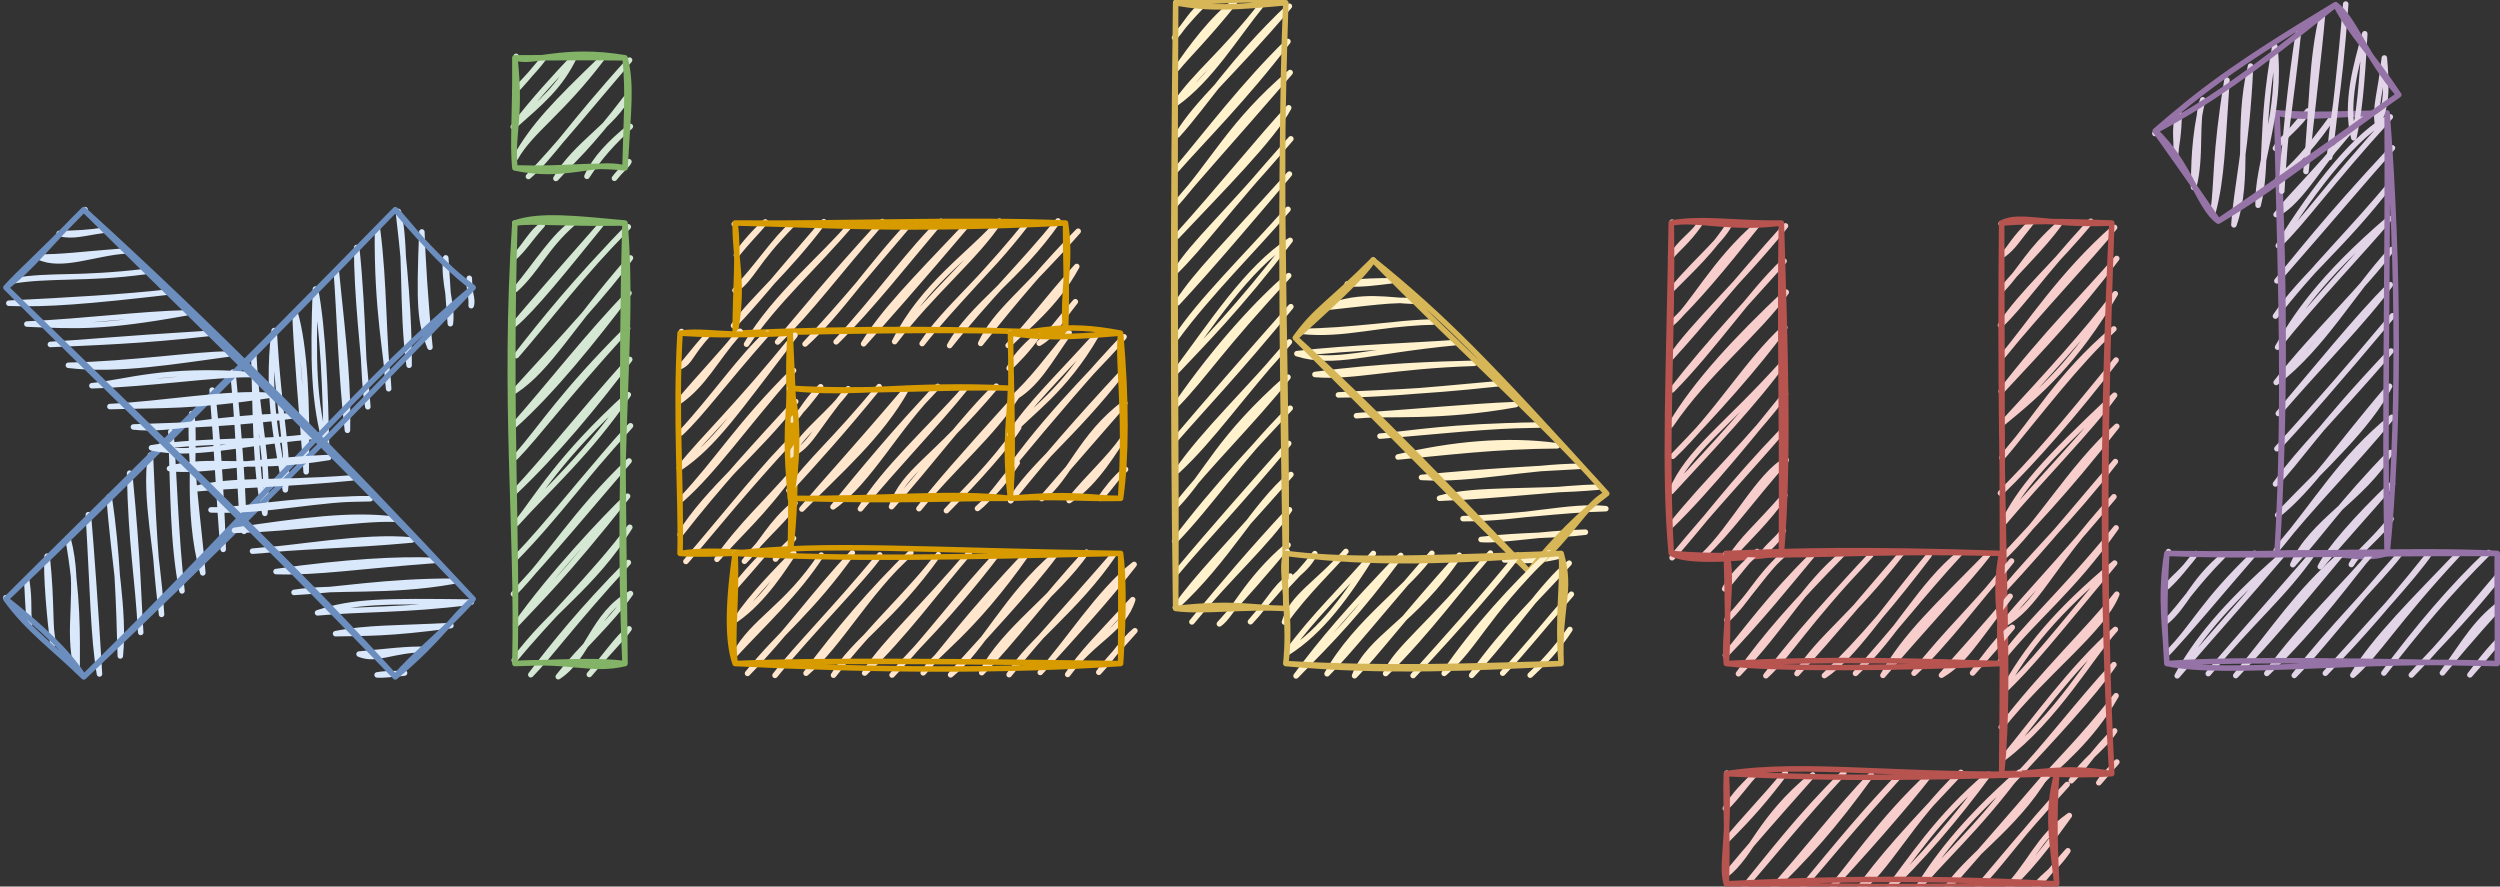 <?xml version="1.0" encoding="UTF-8"?>
<!DOCTYPE svg PUBLIC "-//W3C//DTD SVG 1.1//EN" "http://www.w3.org/Graphics/SVG/1.1/DTD/svg11.dtd">
<svg xmlns="http://www.w3.org/2000/svg" xmlns:xlink="http://www.w3.org/1999/xlink" version="1.1" width="454px" height="161px" viewBox="-0.5 -0.5 454 161">
  <rect x="-0.5" y="-0.5" width="454" height="161" fill="#333333" stroke="none"/>
  <defs/>
  <g>
    <rect x="-7" y="70" width="100" height="20" fill="none" stroke="none" transform="rotate(-45,43,80)" pointer-events="all"/>
    <path d="M -6.84 69.82 C -6.84 69.82 -6.84 69.82 -6.84 69.82 M -6.84 69.82 C -6.84 69.82 -6.84 69.82 -6.84 69.82 M -7.11 76.22 C -5.93 74.45 -4.35 73.57 -1.86 70.18 M -7.11 76.22 C -5.32 73.91 -2.99 71.55 -1.86 70.18 M -6.71 81.86 C -4.13 78.36 1.46 71.78 3.79 69.79 M -6.71 81.86 C -5.11 79.27 -1.73 76.61 3.79 69.79 M -6.97 88.26 C -3.07 81.42 3.89 78.55 8.77 70.15 M -6.97 88.26 C -2.51 83.83 2.87 78.68 8.77 70.15 M -4.61 91.64 C 3.81 82.16 10.44 74.47 14.42 69.75 M -4.61 91.64 C -0.49 85.89 4.95 80.43 14.42 69.75 M 0.38 92 C 6.9 86.58 11.64 79.06 19.4 70.11 M 0.38 92 C 7.05 84.95 13.21 78.46 19.4 70.11 M 6.02 91.6 C 12.66 84.22 16.02 79.1 25.05 69.72 M 6.02 91.6 C 9.53 87.52 14.22 82.87 25.05 69.72 M 11.01 91.96 C 19.28 82.5 23.37 75.26 30.03 70.08 M 11.01 91.96 C 14.97 87 17.82 83.33 30.03 70.08 M 16.65 91.57 C 22.48 84.13 32.06 73.99 35.68 69.68 M 16.65 91.57 C 21.81 83.93 28.12 77.91 35.68 69.68 M 21.64 91.93 C 27.42 81.67 37.04 74.87 40.66 70.04 M 21.64 91.93 C 27.59 84.9 33.71 76.43 40.66 70.04 M 27.28 91.53 C 36.47 81.67 42.27 74.83 46.31 69.65 M 27.28 91.53 C 32.62 85.11 38.56 78.8 46.31 69.65 M 32.27 91.89 C 39.4 84.33 45.27 77.35 51.29 70.01 M 32.27 91.89 C 36.24 86.53 41.82 81.58 51.29 70.01 M 37.25 92.25 C 44.47 86.35 48.67 78.61 56.28 70.37 M 37.25 92.25 C 40.78 86.59 45.62 81.59 56.28 70.37 M 42.9 91.86 C 47.64 85.36 51.92 77.85 61.92 69.97 M 42.9 91.86 C 48.05 87.84 51.09 82.04 61.92 69.97 M 47.89 92.22 C 56.99 83.49 63.86 75.88 66.91 70.33 M 47.89 92.22 C 55.5 83.53 61.75 75.82 66.91 70.33 M 53.53 91.83 C 57.9 84.04 63.09 78.76 72.55 69.94 M 53.53 91.83 C 60.64 84.39 68.27 76.24 72.55 69.94 M 58.52 92.19 C 64.74 84.33 72.86 75.79 77.54 70.3 M 58.52 92.19 C 64.13 86.81 68.18 81.86 77.54 70.3 M 64.16 91.79 C 67.12 87.45 75.23 79.7 83.18 69.9 M 64.16 91.79 C 71.03 83.75 76.9 76.2 83.18 69.9 M 69.15 92.15 C 73.35 87.52 77.52 80.67 88.17 70.26 M 69.15 92.15 C 74.8 85.07 82.1 78.14 88.17 70.26 M 74.79 91.76 C 81.17 83.38 90.15 75.73 93.16 70.62 M 74.79 91.76 C 78.44 88.07 83.3 83.11 93.16 70.62 M 79.78 92.12 C 81.84 87.48 83.63 85.47 93.55 76.27 M 79.78 92.12 C 84.94 85.75 90.67 79.35 93.55 76.27 M 85.42 91.72 C 88.16 89.65 89.66 85.65 93.29 82.67 M 85.42 91.72 C 88.09 88.57 90.97 85.28 93.29 82.67 M 90.41 92.08 C 91.68 91.4 91.92 89.79 93.69 88.31 M 90.41 92.08 C 91.52 91.1 92.26 89.8 93.69 88.31" fill="none" stroke="#dae8fc" stroke-linejoin="round" stroke-linecap="round" stroke-miterlimit="10" transform="rotate(-45,43,80)" pointer-events="all"/>
    <path d="M -7 70 C 22.49 70.71 53.71 70.71 93 70 M -7 70 C 23.39 70.04 51.12 70.52 93 70 M 93 70 C 93.17 72.55 91.6 80.73 93 90 M 93 70 C 92.22 78.86 92.29 86.75 93 90 M 93 90 C 67.07 87.64 42.02 90.37 -7 90 M 93 90 C 58.22 90.75 25.08 90.9 -7 90 M -7 90 C -5.85 85 -6.03 78.28 -7 70 M -7 90 C -7.06 82.81 -8.11 76.67 -7 70" fill="none" stroke="#6c8ebf" stroke-linejoin="round" stroke-linecap="round" stroke-miterlimit="10" transform="rotate(-45,43,80)" pointer-events="all"/>
    <rect x="-7" y="70" width="100" height="20" fill="none" stroke="none" transform="rotate(45,43,80)" pointer-events="all"/>
    <path d="M -6.84 69.82 C -6.84 69.82 -6.84 69.82 -6.84 69.82 M -6.84 69.82 C -6.84 69.82 -6.84 69.82 -6.84 69.82 M -7.11 76.22 C -4.85 74.89 -3.98 72.94 -1.86 70.18 M -7.11 76.22 C -5 74.11 -3.26 72.11 -1.86 70.18 M -6.71 81.86 C -2.3 80.27 -0.08 74.14 3.79 69.79 M -6.71 81.86 C -3.93 79.19 -1.62 76.12 3.79 69.79 M -6.97 88.26 C -2.89 82.48 2.12 78.86 8.77 70.15 M -6.97 88.26 C -3.09 82.85 1.54 79.36 8.77 70.15 M -4.61 91.64 C 0.58 86.82 5.41 81.1 14.42 69.75 M -4.61 91.64 C 2.33 83.97 9.59 75.86 14.42 69.75 M 0.38 92 C 7.18 85.77 10.76 82.55 19.4 70.11 M 0.38 92 C 7.63 84.02 13.45 76.39 19.4 70.11 M 6.02 91.6 C 10.74 86.43 17.52 79.23 25.05 69.72 M 6.02 91.6 C 10.66 86.39 13.43 82.84 25.05 69.72 M 11.01 91.96 C 18.28 86.2 24.46 77.35 30.03 70.08 M 11.01 91.96 C 18.82 83.87 25.99 74.08 30.03 70.08 M 16.65 91.57 C 20.78 86.51 23.57 80.14 35.68 69.68 M 16.65 91.57 C 23.92 83.87 30.74 74.47 35.68 69.68 M 21.64 91.93 C 28.19 84.98 32.42 81.24 40.66 70.04 M 21.64 91.93 C 28.24 84.64 34.97 74.88 40.66 70.04 M 27.28 91.53 C 32.56 87.29 36.08 80.38 46.31 69.65 M 27.28 91.53 C 34.21 84.16 40.55 77.31 46.31 69.65 M 32.27 91.89 C 38.69 87.74 42.75 80.38 51.29 70.01 M 32.27 91.89 C 38.16 83.81 45.3 77.7 51.29 70.01 M 37.25 92.25 C 41.08 85.48 47.28 82.86 56.28 70.37 M 37.25 92.25 C 42.29 88.05 45.52 82.2 56.28 70.37 M 42.9 91.86 C 47.04 84.95 51.71 81.85 61.92 69.97 M 42.9 91.86 C 47.71 86.03 54.36 79.17 61.92 69.97 M 47.89 92.22 C 52.6 87.64 55.31 82.24 66.91 70.33 M 47.89 92.22 C 55.53 85.1 60.22 76.78 66.91 70.33 M 53.53 91.83 C 61.03 81.7 66.48 74.66 72.55 69.94 M 53.53 91.83 C 61.01 84.01 67.99 74.19 72.55 69.94 M 58.52 92.19 C 63.76 86.3 70.68 75.95 77.54 70.3 M 58.52 92.19 C 63.81 85.61 70.06 79.29 77.54 70.3 M 64.16 91.79 C 71.94 81.43 78.37 74.31 83.18 69.9 M 64.16 91.79 C 69.86 86.39 73.7 80.89 83.18 69.9 M 69.15 92.15 C 73.55 86.12 81.28 80.15 88.17 70.26 M 69.15 92.15 C 74.79 85.89 79.19 79.23 88.17 70.26 M 74.79 91.76 C 77.9 85.59 81.77 81.75 93.16 70.62 M 74.79 91.76 C 80.11 85.33 85.74 80.23 93.16 70.62 M 79.78 92.12 C 83.63 88.09 86.49 85.5 93.55 76.27 M 79.78 92.12 C 83.04 87.26 86.91 83.63 93.55 76.27 M 85.42 91.72 C 88.59 90.44 89.14 86.88 93.29 82.67 M 85.42 91.72 C 88.09 88.51 91.21 84.49 93.29 82.67 M 90.41 92.08 C 91.12 91.49 92.11 90.23 93.69 88.31 M 90.41 92.08 C 91.47 90.53 93.11 89.19 93.69 88.31" fill="none" stroke="#dae8fc" stroke-linejoin="round" stroke-linecap="round" stroke-miterlimit="10" transform="rotate(45,43,80)" pointer-events="all"/>
    <path d="M -7 70 C 25.35 68.47 55.39 68.67 93 70 M -7 70 C 29.79 69.65 66.29 69.34 93 70 M 93 70 C 92.65 75.42 93.94 78.97 93 90 M 93 70 C 93.48 78.13 92.45 85.31 93 90 M 93 90 C 70.31 88.95 51.09 89.18 -7 90 M 93 90 C 55.37 89.09 15.16 90.13 -7 90 M -7 90 C -7.2 86.17 -6.85 82.44 -7 70 M -7 90 C -6.21 83.7 -7.1 78.37 -7 70" fill="none" stroke="#6c8ebf" stroke-linejoin="round" stroke-linecap="round" stroke-miterlimit="10" transform="rotate(45,43,80)" pointer-events="all"/>
    <rect x="213" y="0" width="20" height="110" fill="none" stroke="none" pointer-events="all"/>
    <path d="M 213.05 -0.06 C 213.05 -0.06 213.05 -0.06 213.05 -0.06 M 213.05 -0.06 C 213.05 -0.06 213.05 -0.06 213.05 -0.06 M 212.79 6.34 C 215.12 3.56 215.93 1.65 218.04 0.3 M 212.79 6.34 C 213.77 5.02 215.22 3.13 218.04 0.3 M 213.18 11.98 C 215.72 8.19 219.93 2.58 223.68 -0.09 M 213.18 11.98 C 215.24 9.45 218.4 6.48 223.68 -0.09 M 212.92 18.38 C 219.36 13.8 223.79 6.25 228.67 0.27 M 212.92 18.38 C 216.71 12.85 221.8 9.13 228.67 0.27 M 213.32 24.02 C 218.52 18.27 222.77 11.02 233.65 0.63 M 213.32 24.02 C 217.26 17.66 222.66 13.56 233.65 0.63 M 213.05 30.42 C 218.06 24.72 225.38 17.51 233.39 7.03 M 213.05 30.42 C 219.08 23.25 225.39 14.87 233.39 7.03 M 212.79 36.82 C 220.15 28.63 222.98 21.93 233.79 12.67 M 212.79 36.82 C 218 30.58 222.43 25.78 233.79 12.67 M 213.19 42.46 C 221.22 33.94 230.61 24.55 233.53 19.07 M 213.19 42.46 C 221.51 33.2 228.4 24.57 233.53 19.07 M 212.93 48.86 C 216.86 42.95 220.76 40.07 233.92 24.71 M 212.93 48.86 C 217.85 43.98 221.5 38.64 233.92 24.71 M 213.32 54.5 C 219.65 47.68 227.05 38.91 233.66 31.11 M 213.32 54.5 C 217.01 48.87 221.4 44.78 233.66 31.11 M 213.06 60.9 C 217.29 54.35 225.74 46.15 233.4 37.51 M 213.06 60.9 C 219.05 52.72 227.21 44.75 233.4 37.51 M 212.8 67.3 C 219.62 58.25 225.9 48.31 233.79 43.15 M 212.8 67.3 C 217.93 61.83 224.28 55.57 233.79 43.15 M 213.19 72.94 C 220.59 62.24 228.26 54.06 233.53 49.55 M 213.19 72.94 C 218.26 67.71 221.27 62.68 233.53 49.55 M 212.93 79.34 C 219.43 71.71 224.69 65.64 233.92 55.19 M 212.93 79.34 C 218.11 73.38 224.58 66.62 233.92 55.19 M 213.33 84.98 C 218.1 78 226.55 70.09 233.66 61.59 M 213.33 84.98 C 219.66 79.11 224.62 71.69 233.66 61.59 M 213.06 91.38 C 219 85.11 220.53 79.37 233.4 67.99 M 213.06 91.38 C 219.13 83.62 226.76 76.33 233.4 67.99 M 212.8 97.78 C 220.37 87.72 228.8 79.05 233.8 73.63 M 212.8 97.78 C 219.53 90.8 224.25 83.24 233.8 73.63 M 213.2 103.42 C 219.39 95.97 226.89 87.54 233.53 80.03 M 213.2 103.42 C 218.21 97.41 224.14 91.34 233.53 80.03 M 212.94 109.82 C 222.62 100.97 227.1 91.46 233.93 85.67 M 212.94 109.82 C 217.18 103.9 221.48 99.81 233.93 85.67 M 215.95 112.44 C 222.56 104.52 225.9 100.51 233.67 92.07 M 215.95 112.44 C 222.78 104.08 229.74 98.05 233.67 92.07 M 220.94 112.8 C 223.25 111.24 225.78 104.88 233.41 98.47 M 220.94 112.8 C 225.7 107.47 229.32 103.51 233.41 98.47 M 226.58 112.41 C 229.95 108.85 230.73 106.52 233.8 104.11 M 226.58 112.41 C 228.7 109.87 230.31 108.14 233.8 104.11" fill="none" stroke="#fff2cc" stroke-linejoin="round" stroke-linecap="round" stroke-miterlimit="10" pointer-events="all"/>
    <path d="M 213 0 C 219.21 1.21 224.28 0.78 233 0 M 213 0 C 220.01 -0.09 226.15 -1.11 233 0 M 233 0 C 231.45 36.93 233.56 71.49 233 110 M 233 0 C 231.56 41.3 232.79 82.6 233 110 M 233 110 C 226.77 109.91 223.86 108.8 213 110 M 233 110 C 225.19 109.58 218.11 110.66 213 110 M 213 110 C 213.21 83.64 212.68 59.88 213 0 M 213 110 C 212.49 73.12 212.54 35.6 213 0" fill="none" stroke="#d6b656" stroke-linejoin="round" stroke-linecap="round" stroke-miterlimit="10" pointer-events="all"/>
    <rect x="233" y="65" width="60" height="20" fill="none" stroke="none" transform="rotate(45,263,75)" pointer-events="all"/>
    <path d="M 233.01 64.99 C 233.01 64.99 233.01 64.99 233.01 64.99 M 233.01 64.99 C 233.01 64.99 233.01 64.99 233.01 64.99 M 232.75 71.39 C 234.08 69.24 236.47 66.91 237.99 65.35 M 232.75 71.39 C 234.82 69.47 236.35 67.44 237.99 65.35 M 233.14 77.03 C 235.78 70.73 240.46 68.04 243.64 64.96 M 233.14 77.03 C 237.38 71.83 241.02 66.83 243.64 64.96 M 232.88 83.43 C 239.14 78.34 241.7 72.52 248.62 65.32 M 232.88 83.43 C 239 77.31 244.97 68.98 248.62 65.32 M 235.24 86.81 C 241.59 83.44 243.69 77.76 254.27 64.92 M 235.24 86.81 C 241.07 79.42 249.84 70.11 254.27 64.92 M 240.23 87.17 C 245.55 82.68 248.83 76.39 259.25 65.28 M 240.23 87.17 C 247.54 77.66 254.41 70.37 259.25 65.28 M 245.87 86.78 C 250.53 81.46 255.07 77.12 264.9 64.89 M 245.87 86.78 C 250.91 81.65 255.16 76.62 264.9 64.89 M 250.86 87.14 C 254.5 82.69 261.68 77.03 269.88 65.25 M 250.86 87.14 C 258.37 78.57 264.3 71.29 269.88 65.25 M 256.5 86.74 C 262.81 79.31 269.34 71.08 275.53 64.85 M 256.5 86.74 C 260.71 81.76 263.65 77.11 275.53 64.85 M 261.49 87.1 C 266.65 78.7 273.04 70.85 280.51 65.21 M 261.49 87.1 C 266.84 80.63 272.78 73 280.51 65.21 M 267.13 86.71 C 275.1 77.08 279.76 71.98 286.16 64.82 M 267.13 86.71 C 274.07 80.55 279.19 71.87 286.16 64.82 M 272.12 87.07 C 275.5 81.04 283.45 74.39 291.14 65.18 M 272.12 87.07 C 279.8 78.75 286.54 69.99 291.14 65.18 M 277.76 86.67 C 285.53 78.88 289.72 71.16 294.82 67.05 M 277.76 86.67 C 284.21 79.75 289.25 72.88 294.82 67.05 M 282.75 87.03 C 285.34 84.88 289.63 78.57 295.21 72.69 M 282.75 87.03 C 287.26 81.28 291.99 76.86 295.21 72.69 M 288.39 86.64 C 289.3 85.63 292.2 83.67 294.95 79.09 M 288.39 86.64 C 291.17 83.61 293.84 80.36 294.95 79.09" fill="none" stroke="#fff2cc" stroke-linejoin="round" stroke-linecap="round" stroke-miterlimit="10" transform="rotate(45,263,75)" pointer-events="all"/>
    <path d="M 233 65 C 249.5 63.25 260.77 63.41 293 65 M 233 65 C 253.7 65.28 274.67 63.9 293 65 M 293 65 C 291.52 69.07 294.22 76.25 293 85 M 293 65 C 292.19 70.41 292.12 77.88 293 85 M 293 85 C 273.41 84.62 252.92 84.01 233 85 M 293 85 C 274.94 85.24 258.96 84.98 233 85 M 233 85 C 231.96 78.57 233.02 76.22 233 65 M 233 85 C 233.33 77.11 233.88 68.35 233 65" fill="none" stroke="#d6b656" stroke-linejoin="round" stroke-linecap="round" stroke-miterlimit="10" transform="rotate(45,263,75)" pointer-events="all"/>
    <rect x="233" y="100" width="50" height="20" fill="none" stroke="none" pointer-events="all"/>
    <path d="M 233.28 99.68 C 233.28 99.68 233.28 99.68 233.28 99.68 M 233.28 99.68 C 233.28 99.68 233.28 99.68 233.28 99.68 M 233.02 106.08 C 234.39 103.87 236.6 103.28 238.27 100.04 M 233.02 106.08 C 234.61 104.36 236.35 102.68 238.27 100.04 M 232.76 112.47 C 234.11 107.81 238.9 105.43 243.91 99.64 M 232.76 112.47 C 236.82 106.85 241.24 102.81 243.91 99.64 M 233.15 118.12 C 239.59 114.08 244.21 107.51 248.9 100 M 233.15 118.12 C 238.33 111.01 243.55 106.35 248.9 100 M 234.86 122.25 C 241.79 115.16 245.89 111.08 253.88 100.36 M 234.86 122.25 C 239.7 115.7 244.49 110.12 253.88 100.36 M 240.5 121.86 C 245.9 112.18 255.82 105.82 259.53 99.97 M 240.5 121.86 C 244.58 117.78 249.3 111.74 259.53 99.97 M 245.49 122.22 C 248.24 115.12 256.19 112.69 264.51 100.33 M 245.49 122.22 C 249.65 117.97 253.98 112.02 264.51 100.33 M 251.13 121.82 C 253.33 117.08 258.6 113.81 270.16 99.94 M 251.13 121.82 C 258.68 114.51 265.14 105.47 270.16 99.94 M 256.12 122.18 C 264.97 112.76 272.52 103.92 275.14 100.3 M 256.12 122.18 C 262.44 115.15 267.88 109.12 275.14 100.3 M 261.76 121.79 C 267.69 116.7 268.69 111.91 280.79 99.9 M 261.76 121.79 C 267.77 113.05 274.31 106.13 280.79 99.9 M 266.75 122.15 C 274.11 114.37 279.79 105.4 284.46 101.77 M 266.75 122.15 C 272.76 113.62 279.78 107 284.46 101.77 M 272.39 121.75 C 276.47 117.48 280.01 112.86 284.86 107.41 M 272.39 121.75 C 276.24 117.64 278.85 114.3 284.86 107.41 M 277.38 122.11 C 279.19 120.44 281.98 117.52 284.59 113.81 M 277.38 122.11 C 280 119.68 282.32 117.29 284.59 113.81" fill="none" stroke="#fff2cc" stroke-linejoin="round" stroke-linecap="round" stroke-miterlimit="10" pointer-events="all"/>
    <path d="M 233 100 C 245.93 101.59 257.59 101.96 283 100 M 233 100 C 243.05 101.27 253.75 101.11 283 100 M 283 100 C 285 106.95 282.56 109.49 283 120 M 283 100 C 283.46 104.69 282.28 111.44 283 120 M 283 120 C 268.19 120.79 251.05 121.67 233 120 M 283 120 C 267.02 120.45 250.9 121.08 233 120 M 233 120 C 234.21 110.73 231.8 103.38 233 100 M 233 120 C 233.78 113 232.49 107.05 233 100" fill="none" stroke="#d6b656" stroke-linejoin="round" stroke-linecap="round" stroke-miterlimit="10" pointer-events="all"/>
    <rect x="93" y="40" width="20" height="80" fill="none" stroke="none" pointer-events="all"/>
    <path d="M 92.99 40.01 C 92.99 40.01 92.99 40.01 92.99 40.01 M 92.99 40.01 C 92.99 40.01 92.99 40.01 92.99 40.01 M 92.73 46.4 C 95.23 43.68 96.08 41.55 97.98 40.37 M 92.73 46.4 C 94.69 44.69 95.7 42.86 97.98 40.37 M 93.13 52.05 C 97.23 48.25 98.45 44.49 103.62 39.97 M 93.13 52.05 C 96.91 47.48 100.38 41.97 103.62 39.97 M 92.87 58.45 C 96.36 55.53 102.06 48.41 108.61 40.33 M 92.87 58.45 C 96.27 54.44 100.37 49.66 108.61 40.33 M 93.26 64.09 C 98.06 57.93 103.75 50.81 113.6 40.69 M 93.26 64.09 C 99.46 56.94 105.21 49.14 113.6 40.69 M 93 70.49 C 99.29 66.28 102.69 59.33 113.99 46.34 M 93 70.49 C 101.49 61.19 109.85 52.15 113.99 46.34 M 92.74 76.88 C 99.71 70.68 107.2 61.36 113.73 52.73 M 92.74 76.88 C 99.59 69.12 106.27 60.42 113.73 52.73 M 93.13 82.53 C 98.41 76.47 101.16 71.47 113.47 59.13 M 93.13 82.53 C 97.26 78.25 101.36 72.47 113.47 59.13 M 92.87 88.93 C 100.34 81.89 107.8 72.86 113.86 64.77 M 92.87 88.93 C 99.21 82.14 103.73 76.13 113.86 64.77 M 93.27 94.57 C 97.2 89.59 101.07 82.58 113.6 71.17 M 93.27 94.57 C 99.17 88.02 106.35 81.76 113.6 71.17 M 93 100.97 C 99.28 94.47 104.36 87.48 114 76.82 M 93 100.97 C 100.77 93.09 107.26 83.91 114 76.82 M 92.74 107.36 C 99.21 100.83 103.74 92.74 113.74 83.21 M 92.74 107.36 C 100.26 99.16 106.09 92.13 113.74 83.21 M 93.14 113.01 C 99.53 103.94 109.42 93.47 113.47 89.61 M 93.14 113.01 C 97.31 108.52 101.86 104.28 113.47 89.61 M 92.88 119.4 C 99.58 110.25 107.06 106.21 113.87 95.25 M 92.88 119.4 C 98.81 112.11 107.51 103.81 113.87 95.25 M 95.89 122.03 C 99.46 118.39 103.06 113.17 113.61 101.65 M 95.89 122.03 C 100.17 116.47 104.93 110.44 113.61 101.65 M 100.88 122.39 C 106.34 118.83 107.18 111.04 114 107.29 M 100.88 122.39 C 105.13 116.95 110.16 112.73 114 107.29 M 106.52 121.99 C 109.66 118.22 112.76 115.16 113.74 113.69 M 106.52 121.99 C 109.42 118.74 111.6 115.39 113.74 113.69" fill="none" stroke="#d5e8d4" stroke-linejoin="round" stroke-linecap="round" stroke-miterlimit="10" pointer-events="all"/>
    <path d="M 93 40 C 97.5 38.42 103.97 39.17 113 40 M 93 40 C 96.55 39.53 101.09 40.17 113 40 M 113 40 C 114.74 60.67 111.23 79.81 113 120 M 113 40 C 112.21 66.63 112.77 93.59 113 120 M 113 120 C 106.93 121.44 103.46 119.3 93 120 M 113 120 C 108.21 119.46 104.47 119.62 93 120 M 93 120 C 93.59 95.26 90.86 72.69 93 40 M 93 120 C 93.55 97.93 91.93 75.23 93 40" fill="none" stroke="#82b366" stroke-linejoin="round" stroke-linecap="round" stroke-miterlimit="10" pointer-events="all"/>
    <rect x="93" y="10" width="20" height="20" fill="none" stroke="none" pointer-events="all"/>
    <path d="M 93.23 9.74 C 93.23 9.74 93.23 9.74 93.23 9.74 M 93.23 9.74 C 93.23 9.74 93.23 9.74 93.23 9.74 M 92.97 16.13 C 93.78 14.96 96.06 12.96 98.22 10.1 M 92.97 16.13 C 94.44 14.62 95.67 13.15 98.22 10.1 M 92.71 22.53 C 97.85 17.96 101.19 15.28 103.86 9.7 M 92.71 22.53 C 96.28 17.81 100.53 13.23 103.86 9.7 M 93.1 28.17 C 96.41 22.32 100.16 18.44 108.85 10.06 M 93.1 28.17 C 95.92 23.18 101.27 20.07 108.85 10.06 M 95.46 31.55 C 100.27 26.71 107.39 17.84 113.83 10.42 M 95.46 31.55 C 99.71 27.86 102.95 22.39 113.83 10.42 M 100.45 31.91 C 104.02 25.66 111.28 21.86 113.57 16.82 M 100.45 31.91 C 103.73 28.3 106 26.74 113.57 16.82 M 106.09 31.52 C 107.61 28.23 110.26 25.5 113.97 22.46 M 106.09 31.52 C 108.37 28.01 110.86 25.25 113.97 22.46 M 111.08 31.88 C 112.17 30.41 113.37 29.62 113.71 28.86 M 111.08 31.88 C 112.07 30.59 113.24 29.61 113.71 28.86" fill="none" stroke="#d5e8d4" stroke-linejoin="round" stroke-linecap="round" stroke-miterlimit="10" pointer-events="all"/>
    <path d="M 93 10 C 96.35 11.14 101.65 8.09 113 10 M 93 10 C 99.19 10.02 104.74 9.89 113 10 M 113 10 C 114.25 15.08 113.6 19.12 113 30 M 113 10 C 113.71 15.99 113.16 22.34 113 30 M 113 30 C 107.1 28.61 102.36 31.97 93 30 M 113 30 C 106.63 29.24 103.1 30.28 93 30 M 93 30 C 92.4 23.52 94.2 21.04 93 10 M 93 30 C 92.55 25.42 93.1 20.11 93 10" fill="none" stroke="#82b366" stroke-linejoin="round" stroke-linecap="round" stroke-miterlimit="10" pointer-events="all"/>
    <rect x="133" y="40" width="60" height="20" fill="none" stroke="none" pointer-events="all"/>
    <path d="M 132.84 40.19 C 132.84 40.19 132.84 40.19 132.84 40.19 M 132.84 40.19 C 132.84 40.19 132.84 40.19 132.84 40.19 M 133.23 45.83 C 135.13 43.4 136.68 41.93 138.48 39.8 M 133.23 45.83 C 134.1 44.52 135.54 42.61 138.48 39.8 M 132.97 52.23 C 136.44 49.63 136.21 47.56 143.47 40.16 M 132.97 52.23 C 137.27 47.7 140.19 42.99 143.47 40.16 M 132.71 58.63 C 136.37 53.62 142.34 48.79 149.11 39.76 M 132.71 58.63 C 136.72 54.5 139.45 50.9 149.11 39.76 M 135.07 62.01 C 140.24 53.2 149.57 45.68 154.1 40.12 M 135.07 62.01 C 140.26 54.24 147.46 47.97 154.1 40.12 M 140.71 61.61 C 146.86 55.6 151.24 49.46 159.74 39.73 M 140.71 61.61 C 145.79 55.67 148.92 51.6 159.74 39.73 M 145.7 61.97 C 151.78 56.53 157.47 47.77 164.73 40.09 M 145.7 61.97 C 152.61 54.71 158.8 46.94 164.73 40.09 M 151.34 61.58 C 157.68 55.3 164.12 47.06 170.37 39.69 M 151.34 61.58 C 158.64 53.72 165.31 44.37 170.37 39.69 M 156.33 61.94 C 159.99 56.05 165.02 50.94 175.36 40.05 M 156.33 61.94 C 160.14 57.66 165.33 51.86 175.36 40.05 M 161.97 61.54 C 167.18 51.17 175.56 45.88 181 39.66 M 161.97 61.54 C 168.78 52.53 176.8 46.13 181 39.66 M 166.96 61.9 C 172.42 54.97 179.94 47.77 185.99 40.02 M 166.96 61.9 C 171.37 55.31 178.18 50.23 185.99 40.02 M 171.95 62.26 C 176 54.96 184.36 50.13 191.63 39.62 M 171.95 62.26 C 178.65 53.83 185.4 47.33 191.63 39.62 M 177.59 61.87 C 180.33 56.05 185.36 52.8 195.3 41.49 M 177.59 61.87 C 183.83 54.01 190.24 46.54 195.3 41.49 M 182.58 62.23 C 185.67 59.12 191.31 54.8 195.04 47.89 M 182.58 62.23 C 186.2 58.7 189.68 53.77 195.04 47.89 M 188.22 61.83 C 190.73 60.38 191.48 58.42 194.78 54.29 M 188.22 61.83 C 189.97 60.34 191.34 58.22 194.78 54.29" fill="none" stroke="#ffe6cc" stroke-linejoin="round" stroke-linecap="round" stroke-miterlimit="10" pointer-events="all"/>
    <path d="M 133 40 C 148.94 40.31 162.79 41.45 193 40 M 133 40 C 153.6 40.17 173.94 39.25 193 40 M 193 40 C 194.13 47.96 192.34 51.36 193 60 M 193 40 C 192.97 45.26 193.32 50.9 193 60 M 193 60 C 171.91 58.98 146.57 59.84 133 60 M 193 60 C 174.63 59.15 154.87 59.07 133 60 M 133 60 C 134.65 50.69 132.98 47.2 133 40 M 133 60 C 133.01 52.3 133.71 45.81 133 40" fill="none" stroke="#d79b00" stroke-linejoin="round" stroke-linecap="round" stroke-miterlimit="10" pointer-events="all"/>
    <rect x="123" y="60" width="20" height="40" fill="none" stroke="none" pointer-events="all"/>
    <path d="M 123.26 59.7 C 123.26 59.7 123.26 59.7 123.26 59.7 M 123.26 59.7 C 123.26 59.7 123.26 59.7 123.26 59.7 M 123 66.09 C 124.94 65.21 124.72 63.87 128.25 60.06 M 123 66.09 C 124.2 65.09 125.05 63.53 128.25 60.06 M 122.74 72.49 C 127.47 69.19 129.27 64.91 133.89 59.66 M 122.74 72.49 C 126.86 67.59 130.52 63.85 133.89 59.66 M 123.14 78.13 C 126.8 74.71 130.65 69.32 138.88 60.02 M 123.14 78.13 C 129.23 71.54 134.22 64.15 138.88 60.02 M 122.87 84.53 C 129.28 80.23 133.27 74.16 143.87 60.38 M 122.87 84.53 C 127.52 78.71 133.19 73.65 143.87 60.38 M 123.27 90.18 C 130.03 82.97 133.57 76.76 143.61 66.78 M 123.27 90.18 C 129.24 84.9 134.37 77.32 143.61 66.78 M 123.01 96.57 C 127.76 88.67 137.47 81.14 144 72.42 M 123.01 96.57 C 130.16 87.4 137.1 79.95 144 72.42 M 124.06 101.46 C 129.6 95.05 134.33 88.96 143.74 78.82 M 124.06 101.46 C 131.65 92.55 139.09 83.17 143.74 78.82 M 129.7 101.07 C 134.1 94.81 138.74 90.7 143.48 85.22 M 129.7 101.07 C 133.73 96.39 137.95 92.9 143.48 85.22 M 134.69 101.43 C 138.12 97.94 139.17 94.77 143.87 90.86 M 134.69 101.43 C 138.25 96.82 142.67 93.31 143.87 90.86 M 140.33 101.03 C 141.21 99.35 142.92 98.08 143.61 97.26 M 140.33 101.03 C 141.33 99.73 142.63 98.41 143.61 97.26" fill="none" stroke="#ffe6cc" stroke-linejoin="round" stroke-linecap="round" stroke-miterlimit="10" pointer-events="all"/>
    <path d="M 123 60 C 128.07 59.39 131.01 60.73 143 60 M 123 60 C 126.46 60.21 132.04 60.51 143 60 M 143 60 C 143.56 73.76 144.63 87.47 143 100 M 143 60 C 142.26 69.69 143.51 79.76 143 100 M 143 100 C 137.42 100.54 130.18 98.9 123 100 M 143 100 C 135.48 99.6 128.36 100.42 123 100 M 123 100 C 123.24 89.71 122.1 75.08 123 60 M 123 100 C 123.26 86.57 122.14 74.26 123 60" fill="none" stroke="#d79b00" stroke-linejoin="round" stroke-linecap="round" stroke-miterlimit="10" pointer-events="all"/>
    <rect x="133" y="100" width="70" height="20" fill="none" stroke="none" pointer-events="all"/>
    <path d="M 133.02 99.98 C 133.02 99.98 133.02 99.98 133.02 99.98 M 133.02 99.98 C 133.02 99.98 133.02 99.98 133.02 99.98 M 132.76 106.37 C 134.18 104.33 136.44 101.92 138.01 100.34 M 132.76 106.37 C 134.52 104.36 136.64 101.96 138.01 100.34 M 133.15 112.02 C 138.34 108.41 141.95 102.41 143.65 99.94 M 133.15 112.02 C 136.36 107.32 140.34 103.4 143.65 99.94 M 132.89 118.42 C 136.38 112.04 142.28 109.91 148.64 100.3 M 132.89 118.42 C 138.04 112.84 144.28 107.11 148.64 100.3 M 135.25 121.79 C 141.33 114.3 146.87 110.35 154.28 99.91 M 135.25 121.79 C 142.27 114.57 147.32 107.38 154.28 99.91 M 140.24 122.15 C 146.76 114.14 156.61 104.23 159.27 100.27 M 140.24 122.15 C 144.47 116.71 150.91 110.39 159.27 100.27 M 145.88 121.76 C 152.14 116.36 156.66 107.43 164.91 99.87 M 145.88 121.76 C 151.49 114.25 157.83 106.66 164.91 99.87 M 150.87 122.12 C 154.76 115.64 161.39 112.16 169.9 100.23 M 150.87 122.12 C 157.82 113.13 165.52 106.29 169.9 100.23 M 156.52 121.73 C 160.39 115.85 167.44 109.53 175.54 99.84 M 156.52 121.73 C 163.67 114.95 169.86 106.39 175.54 99.84 M 161.5 122.09 C 168.5 114.71 173.89 107.17 180.53 100.2 M 161.5 122.09 C 165.81 116.92 171.25 112.32 180.53 100.2 M 167.15 121.69 C 169.03 118.38 175.81 114.67 186.17 99.8 M 167.15 121.69 C 170.93 117.56 174.74 111.8 186.17 99.8 M 172.13 122.05 C 177.96 117.38 182.3 107.64 191.16 100.16 M 172.13 122.05 C 178.21 115.17 186.06 107 191.16 100.16 M 177.78 121.66 C 181.88 113.73 191.05 107.95 196.8 99.77 M 177.78 121.66 C 183.52 115.79 189.17 108.08 196.8 99.77 M 182.76 122.02 C 186.48 115.92 194.94 110.19 201.79 100.13 M 182.76 122.02 C 188.38 115 193.28 109.97 201.79 100.13 M 188.41 121.62 C 193.24 116.41 199.03 107.05 205.46 102 M 188.41 121.62 C 194.33 115.09 200.31 108.6 205.46 102 M 193.39 121.98 C 198.08 115.55 203.48 113.94 205.2 108.4 M 193.39 121.98 C 195.96 118.1 198.73 115.39 205.2 108.4 M 199.04 121.59 C 200.43 119.6 203.12 116.88 205.6 114.04 M 199.04 121.59 C 201.75 118.66 203.31 115.95 205.6 114.04" fill="none" stroke="#ffe6cc" stroke-linejoin="round" stroke-linecap="round" stroke-miterlimit="10" pointer-events="all"/>
    <path d="M 133 100 C 149.09 97.96 167.02 99.5 203 100 M 133 100 C 153.51 101.16 172.53 100.68 203 100 M 203 100 C 203.09 105.71 203.02 115.85 203 120 M 203 100 C 203.5 103.81 203.64 110.02 203 120 M 203 120 C 182.24 121.39 158.41 121.25 133 120 M 203 120 C 176.28 119.64 147.73 119.34 133 120 M 133 120 C 131.96 117.02 131.34 111.52 133 100 M 133 120 C 132.31 114.08 133.35 109.21 133 100" fill="none" stroke="#d79b00" stroke-linejoin="round" stroke-linecap="round" stroke-miterlimit="10" pointer-events="all"/>
    <rect x="143" y="70" width="40" height="20" fill="none" stroke="none" pointer-events="all"/>
    <path d="M 142.89 70.13 C 142.89 70.13 142.89 70.13 142.89 70.13 M 142.89 70.13 C 142.89 70.13 142.89 70.13 142.89 70.13 M 143.28 75.77 C 144.74 75.28 145.22 73 148.53 69.73 M 143.28 75.77 C 145.37 73.96 146.89 71.91 148.53 69.73 M 143.02 82.17 C 146.84 80.26 147.08 77.91 153.52 70.09 M 143.02 82.17 C 145.81 77.38 150.31 74.66 153.52 70.09 M 142.76 88.57 C 146.6 83.05 150.72 79.96 159.16 69.7 M 142.76 88.57 C 147.17 83.77 152.85 77.49 159.16 69.7 M 145.12 91.95 C 151.78 85.11 159.32 78.76 164.15 70.06 M 145.12 91.95 C 149.15 87.18 154.22 81.72 164.15 70.06 M 150.77 91.55 C 157.56 86.73 162.24 77.12 169.79 69.67 M 150.77 91.55 C 156 85.17 162.11 77.71 169.79 69.67 M 155.75 91.91 C 160.1 84.72 168.03 77.71 174.78 70.03 M 155.75 91.91 C 162.92 83.27 169.35 76.77 174.78 70.03 M 161.4 91.52 C 163.85 84.74 168.57 83.65 180.42 69.63 M 161.4 91.52 C 168.38 83.78 174.61 75.19 180.42 69.63 M 166.38 91.88 C 172.34 84.55 179.94 78.15 184.1 71.5 M 166.38 91.88 C 169.55 87.76 174.14 82.52 184.1 71.5 M 171.37 92.24 C 177.06 86.51 182.51 80.37 184.49 77.14 M 171.37 92.24 C 174.74 88.57 179.25 84.44 184.49 77.14 M 177.01 91.84 C 179.66 89.37 181.3 87.93 184.23 83.54 M 177.01 91.84 C 179.31 90.07 180.77 87.59 184.23 83.54" fill="none" stroke="#ffe6cc" stroke-linejoin="round" stroke-linecap="round" stroke-miterlimit="10" pointer-events="all"/>
    <path d="M 143 70 C 154.65 71.33 164.1 69.08 183 70 M 143 70 C 156.94 70.86 171.76 69.59 183 70 M 183 70 C 182.97 74.58 181.76 80.1 183 90 M 183 70 C 182.76 75.09 183.8 78.58 183 90 M 183 90 C 172.37 88.78 161.26 90.14 143 90 M 183 90 C 173.66 89.95 164.28 90.54 143 90 M 143 90 C 144.61 84.18 144.53 73.68 143 70 M 143 90 C 142.76 84.97 141.97 80.91 143 70" fill="none" stroke="#d79b00" stroke-linejoin="round" stroke-linecap="round" stroke-miterlimit="10" pointer-events="all"/>
    <rect x="183" y="60" width="20" height="30" fill="none" stroke="none" pointer-events="all"/>
    <path d="M 183.03 59.97 C 183.03 59.97 183.03 59.97 183.03 59.97 M 183.03 59.97 C 183.03 59.97 183.03 59.97 183.03 59.97 M 182.76 66.37 C 183.7 64.62 185.06 62.87 188.01 60.33 M 182.76 66.37 C 184.37 64.76 186.11 63.07 188.01 60.33 M 183.16 72.01 C 187.72 69.6 189.88 65.29 193.66 59.94 M 183.16 72.01 C 186.88 68.74 190.31 64.01 193.66 59.94 M 182.9 78.41 C 186.74 74.15 192.74 70.51 198.64 60.3 M 182.9 78.41 C 186.53 72.86 191.26 68.47 198.64 60.3 M 183.29 84.05 C 191.06 73.29 201.12 63.93 203.63 60.66 M 183.29 84.05 C 190.61 75.22 197.99 66.56 203.63 60.66 M 183.03 90.45 C 186.43 84.47 194.26 78.8 203.37 67.05 M 183.03 90.45 C 189.28 82.63 195.47 75.55 203.37 67.05 M 188.67 90.05 C 193.59 86.34 195.82 78.55 203.76 72.7 M 188.67 90.05 C 193.97 83.92 199.08 78.11 203.76 72.7 M 193.66 90.41 C 198.9 87 202.22 80.6 203.5 79.09 M 193.66 90.41 C 197.33 85.88 200.79 82.96 203.5 79.09 M 199.3 90.02 C 201.48 87.62 202.43 85.93 203.9 84.74 M 199.3 90.02 C 200.5 88.31 201.78 86.58 203.9 84.74" fill="none" stroke="#ffe6cc" stroke-linejoin="round" stroke-linecap="round" stroke-miterlimit="10" pointer-events="all"/>
    <path d="M 183 60 C 188.64 59.96 192.05 57.9 203 60 M 183 60 C 188.37 60.89 193 60.84 203 60 M 203 60 C 202.41 65.98 204.06 73.38 203 90 M 203 60 C 204.09 72.2 204.03 82.81 203 90 M 203 90 C 197.9 90.04 194.9 88.9 183 90 M 203 90 C 196.75 90.14 192.25 89.62 183 90 M 183 90 C 182.82 82.05 183.27 71.26 183 60 M 183 90 C 183.64 78 183.02 66.89 183 60" fill="none" stroke="#d79b00" stroke-linejoin="round" stroke-linecap="round" stroke-miterlimit="10" pointer-events="all"/>
    <rect x="303" y="40" width="20" height="60" fill="none" stroke="none" pointer-events="all"/>
    <path d="M 303.14 39.84 C 303.14 39.84 303.14 39.84 303.14 39.84 M 303.14 39.84 C 303.14 39.84 303.14 39.84 303.14 39.84 M 302.88 46.23 C 304.79 43.22 307.02 42 308.13 40.2 M 302.88 46.23 C 303.89 44.82 305.84 43.49 308.13 40.2 M 303.28 51.88 C 308.57 45.76 312.65 42.68 313.77 39.8 M 303.28 51.88 C 306.57 48.52 310.53 44.99 313.77 39.8 M 303.02 58.27 C 306.68 55.39 310.72 46.99 318.76 40.16 M 303.02 58.27 C 307.71 53.73 311.69 49.02 318.76 40.16 M 302.75 64.67 C 306.81 58.58 315.04 51.23 323.75 40.52 M 302.75 64.67 C 308.67 58.23 314.13 51.23 323.75 40.52 M 303.15 70.31 C 310.81 62.55 317.45 52.61 323.49 46.92 M 303.15 70.31 C 309.99 61.52 317.88 53.26 323.49 46.92 M 302.89 76.71 C 307.51 68.92 314.83 61.11 323.88 52.56 M 302.89 76.71 C 309.45 67 318.73 59.87 323.88 52.56 M 303.28 82.36 C 311.52 74.49 316.68 65.3 323.62 58.96 M 303.28 82.36 C 310.83 74.57 318.55 65.96 323.62 58.96 M 303.02 88.75 C 306.16 81.29 312.76 77.17 323.36 65.36 M 303.02 88.75 C 310.31 80.87 318.67 71.98 323.36 65.36 M 302.76 95.15 C 309.68 88.54 319.18 76.66 323.75 71 M 302.76 95.15 C 309.67 86.48 317.59 79.27 323.75 71 M 303.15 100.79 C 309.51 93.57 313.25 88.1 323.49 77.4 M 303.15 100.79 C 310.66 91.61 318.19 83.65 323.49 77.4 M 308.8 100.4 C 314.14 95.38 319.07 85.56 323.89 83.04 M 308.8 100.4 C 313.47 96.1 317.29 90.51 323.89 83.04 M 313.78 100.76 C 316.73 97.43 320.58 93.91 323.62 89.44 M 313.78 100.76 C 315.91 97.31 318.46 95.34 323.62 89.44 M 319.43 100.37 C 320.85 98.81 322.08 98 323.36 95.84 M 319.43 100.37 C 320.52 98.55 322.29 97.5 323.36 95.84" fill="none" stroke="#f8cecc" stroke-linejoin="round" stroke-linecap="round" stroke-miterlimit="10" pointer-events="all"/>
    <path d="M 303 40 C 307.5 39.08 313.73 41.22 323 40 M 303 40 C 309 38.98 314.65 40.15 323 40 M 323 40 C 322.66 57.82 323.17 73.55 323 100 M 323 40 C 323.62 61.99 324.46 82.4 323 100 M 323 100 C 314.06 101.21 305.81 101.56 303 100 M 323 100 C 317.18 100.32 310.88 100.69 303 100 M 303 100 C 301.62 85.72 302.6 66.42 303 40 M 303 100 C 301.83 79.25 303.37 59.33 303 40" fill="none" stroke="#b85450" stroke-linejoin="round" stroke-linecap="round" stroke-miterlimit="10" pointer-events="all"/>
    <rect x="363" y="40" width="20" height="100" fill="none" stroke="none" pointer-events="all"/>
    <path d="M 362.9 40.11 C 362.9 40.11 362.9 40.11 362.9 40.11 M 362.9 40.11 C 362.9 40.11 362.9 40.11 362.9 40.11 M 363.3 45.75 C 365.24 44.29 365.7 43.2 368.55 39.71 M 363.3 45.75 C 364.62 44.54 365.19 42.77 368.55 39.71 M 363.04 52.15 C 366.97 47.95 367.67 45.32 373.53 40.07 M 363.04 52.15 C 365.67 48.71 370.16 44.77 373.53 40.07 M 362.78 58.55 C 366.79 52.52 373.05 47.18 379.18 39.68 M 362.78 58.55 C 366.67 54.86 370.04 49.66 379.18 39.68 M 363.17 64.19 C 367.73 58.88 373.87 49.23 383.51 40.8 M 363.17 64.19 C 369.89 55.86 379.14 46.25 383.51 40.8 M 362.91 70.59 C 370.97 61.9 376.55 56.14 383.9 46.44 M 362.91 70.59 C 370.6 60.52 378.43 52.81 383.9 46.44 M 363.3 76.23 C 369.84 70.88 376.38 65.22 383.64 52.84 M 363.3 76.23 C 371.22 67.66 378.35 59.89 383.64 52.84 M 363.04 82.63 C 369.77 74.93 372.97 68.2 383.38 59.23 M 363.04 82.63 C 370.16 74.1 376.39 65.75 383.38 59.23 M 362.78 89.03 C 368.73 83.29 376.59 74.29 383.78 64.88 M 362.78 89.03 C 368.39 83.49 373.44 77.62 383.78 64.88 M 363.18 94.67 C 366.45 88.21 370.16 83.85 383.51 71.27 M 363.18 94.67 C 370.56 85.93 378.92 77.62 383.51 71.27 M 362.91 101.07 C 369.86 94.8 375.36 84.62 383.91 76.92 M 362.91 101.07 C 368.18 95.33 374.29 89.23 383.91 76.92 M 363.31 106.71 C 369.88 98.83 374.96 94.37 383.65 83.32 M 363.31 106.71 C 371.55 97.86 378.56 89.25 383.65 83.32 M 363.05 113.11 C 369.71 109.37 371 103.34 383.39 89.71 M 363.05 113.11 C 367.12 108 372.61 102.57 383.39 89.71 M 362.79 119.51 C 369.06 111.58 375.61 106.89 383.78 95.36 M 362.79 119.51 C 367.2 113.1 373.4 108.07 383.78 95.36 M 363.18 125.15 C 367.36 117.37 373.02 110.53 383.52 101.75 M 363.18 125.15 C 368.21 120.52 372.91 114.46 383.52 101.75 M 362.92 131.55 C 371.05 121.28 381.32 113.94 383.91 107.4 M 362.92 131.55 C 370.37 121.8 379.13 113.5 383.91 107.4 M 363.31 137.19 C 372.91 129.93 379.38 118.45 383.65 113.8 M 363.31 137.19 C 368.93 130.43 375.56 120.99 383.65 113.8 M 365.02 141.32 C 370.62 135.6 377.13 126.92 383.39 120.19 M 365.02 141.32 C 372.47 133.3 379.71 125.55 383.39 120.19 M 370.01 141.68 C 373.25 138.41 379.15 134 383.78 125.84 M 370.01 141.68 C 372.66 138.34 377.19 134.26 383.78 125.84 M 375.65 141.29 C 377.6 137.73 381.3 135.59 383.52 132.23 M 375.65 141.29 C 377.79 139.21 379.7 135.87 383.52 132.23 M 380.64 141.65 C 381.71 139.98 383.05 139.02 383.92 137.88 M 380.64 141.65 C 381.63 140.56 382.67 139.2 383.92 137.88" fill="none" stroke="#f8cecc" stroke-linejoin="round" stroke-linecap="round" stroke-miterlimit="10" pointer-events="all"/>
    <path d="M 363 40 C 366.36 38.21 371.41 40.55 383 40 M 363 40 C 369.64 39.47 378.3 39.86 383 40 M 383 40 C 381.87 70.99 381.24 104.38 383 140 M 383 40 C 381.36 73.63 381.1 107.71 383 140 M 383 140 C 374.22 138.37 368.72 140.23 363 140 M 383 140 C 375.6 140.5 369.51 139.76 363 140 M 363 140 C 364.9 120.84 362.41 98.49 363 40 M 363 140 C 363.33 110.53 363.04 81.8 363 40" fill="none" stroke="#b85450" stroke-linejoin="round" stroke-linecap="round" stroke-miterlimit="10" pointer-events="all"/>
    <rect x="313" y="100" width="50" height="20" fill="none" stroke="none" pointer-events="all"/>
    <path d="M 312.96 100.04 C 312.96 100.04 312.96 100.04 312.96 100.04 M 312.96 100.04 C 312.96 100.04 312.96 100.04 312.96 100.04 M 312.7 106.44 C 314.3 103.38 317.61 100.95 318.6 99.65 M 312.7 106.44 C 314.83 104.07 316.88 101.12 318.6 99.65 M 313.09 112.09 C 317.76 107.17 320.39 102.58 323.59 100.01 M 313.09 112.09 C 316.9 108.56 318.72 104.22 323.59 100.01 M 312.83 118.48 C 316.85 113.71 321 107.81 328.58 100.37 M 312.83 118.48 C 318.8 112.35 324.42 105.35 328.58 100.37 M 315.2 121.86 C 323.49 113.28 327.23 105.69 334.22 99.98 M 315.2 121.86 C 320.43 114.57 325.21 109.25 334.22 99.98 M 320.18 122.22 C 323.91 117.41 327.73 112.63 339.21 100.34 M 320.18 122.22 C 324.35 118.46 327.29 112.86 339.21 100.34 M 325.83 121.83 C 330.09 115.1 335.68 111.77 344.85 99.94 M 325.83 121.83 C 332.38 114.69 339.11 106.55 344.85 99.94 M 330.81 122.19 C 336.17 118.62 341.09 110.7 349.84 100.3 M 330.81 122.19 C 337.53 115.82 343.82 108.24 349.84 100.3 M 336.46 121.79 C 343.94 114.7 348.25 105.73 355.48 99.91 M 336.46 121.79 C 343.26 114.36 348.34 107.64 355.48 99.91 M 341.44 122.15 C 345.46 114.96 351.29 109.61 360.47 100.27 M 341.44 122.15 C 349 113.31 357.49 104.25 360.47 100.27 M 347.09 121.76 C 352.9 114.3 358.92 108.82 364.8 101.38 M 347.09 121.76 C 353.05 116.09 358.67 108.48 364.8 101.38 M 352.07 122.12 C 356.07 119.7 357.62 116.87 364.54 107.78 M 352.07 122.12 C 355.52 118.1 359.77 113.59 364.54 107.78 M 357.72 121.72 C 360.25 118.39 362.77 114.87 364.93 113.42 M 357.72 121.72 C 360.33 118.74 363.13 115.63 364.93 113.42" fill="none" stroke="#f8cecc" stroke-linejoin="round" stroke-linecap="round" stroke-miterlimit="10" pointer-events="all"/>
    <path d="M 313 100 C 326.51 100.83 337.69 99.37 363 100 M 313 100 C 325.72 99.54 336.85 99.15 363 100 M 363 100 C 361.29 108.09 363.53 115.08 363 120 M 363 100 C 363.41 106.18 362.04 112.82 363 120 M 363 120 C 348.95 119.62 332.77 118.97 313 120 M 363 120 C 344.11 120.9 322.31 121.04 313 120 M 313 120 C 312.42 114.84 314.46 104.31 313 100 M 313 120 C 313.36 114.52 313.24 109.7 313 100" fill="none" stroke="#b85450" stroke-linejoin="round" stroke-linecap="round" stroke-miterlimit="10" pointer-events="all"/>
    <rect x="313" y="140" width="60" height="20" fill="none" stroke="none" pointer-events="all"/>
    <path d="M 313.08 139.9 C 313.08 139.9 313.08 139.9 313.08 139.9 M 313.08 139.9 C 313.08 139.9 313.08 139.9 313.08 139.9 M 312.82 146.3 C 314.33 144.27 314.85 143.37 318.07 140.26 M 312.82 146.3 C 315.08 144.09 316.97 141.31 318.07 140.26 M 313.22 151.94 C 317.51 147.61 320.05 144.71 323.71 139.87 M 313.22 151.94 C 315.39 149.14 319.71 144.7 323.71 139.87 M 312.96 158.34 C 317.67 154.69 318.9 148.23 328.7 140.23 M 312.96 158.34 C 317.14 153.3 321.64 148.19 328.7 140.23 M 315.32 161.72 C 321.57 154.48 326.53 148.26 334.34 139.83 M 315.32 161.72 C 321.08 154.67 326.42 147.59 334.34 139.83 M 320.31 162.08 C 327.78 154.93 332.39 149.77 339.33 140.19 M 320.31 162.08 C 327.69 153.95 333.52 146.21 339.33 140.19 M 325.95 161.69 C 333.8 152.19 338.3 146.68 344.97 139.8 M 325.95 161.69 C 330.75 156.16 335.39 150.39 344.97 139.8 M 330.94 162.05 C 335.08 157.53 341.16 148.24 349.96 140.16 M 330.94 162.05 C 337.76 154.63 345.23 146.24 349.96 140.16 M 336.58 161.65 C 342.47 157.32 346.04 148.91 355.6 139.76 M 336.58 161.65 C 340.88 155.46 346.52 149.37 355.6 139.76 M 341.57 162.01 C 346.83 155.28 351.23 148.06 360.59 140.12 M 341.57 162.01 C 348.19 155.78 354.94 147.83 360.59 140.12 M 347.21 161.62 C 350.81 155.86 355.52 149.16 366.23 139.73 M 347.21 161.62 C 352.08 155.53 358.39 150.29 366.23 139.73 M 352.2 161.98 C 356.47 155.05 365.21 150.21 371.22 140.09 M 352.2 161.98 C 358.67 154.54 363.64 148.96 371.22 140.09 M 357.84 161.58 C 360.64 158.59 365.54 152.21 374.9 141.96 M 357.84 161.58 C 363.23 156.17 366.28 151.03 374.9 141.96 M 362.83 161.94 C 368.37 156.49 369.4 151.74 375.29 147.6 M 362.83 161.94 C 365.84 159.56 369.16 156.17 375.29 147.6 M 368.47 161.55 C 369.88 158.63 372.07 158.33 375.03 154 M 368.47 161.55 C 370.27 159.77 372.2 157.11 375.03 154" fill="none" stroke="#f8cecc" stroke-linejoin="round" stroke-linecap="round" stroke-miterlimit="10" pointer-events="all"/>
    <path d="M 313 140 C 327.81 137.73 343.54 140.66 373 140 M 313 140 C 327.55 140.67 340.86 141.07 373 140 M 373 140 C 371.06 147.35 372.23 152.46 373 160 M 373 140 C 372.4 148.21 372.77 155.16 373 160 M 373 160 C 357.2 160.49 340.18 160.82 313 160 M 373 160 C 355.47 159.1 338.21 158.76 313 160 M 313 160 C 311.96 156.46 313.67 151.81 313 140 M 313 160 C 313.28 152.05 312.82 145.06 313 140" fill="none" stroke="#b85450" stroke-linejoin="round" stroke-linecap="round" stroke-miterlimit="10" pointer-events="all"/>
    <rect x="413" y="20" width="20" height="80" fill="none" stroke="none" pointer-events="all"/>
    <path d="M 412.97 20.03 C 412.97 20.03 412.97 20.03 412.97 20.03 M 412.97 20.03 C 412.97 20.03 412.97 20.03 412.97 20.03 M 412.71 26.43 C 413.82 24.52 417.2 22.31 418.62 19.64 M 412.71 26.43 C 414.71 24.17 417.08 21.45 418.62 19.64 M 413.11 32.07 C 416.03 29.65 418.4 27.2 423.6 20 M 413.11 32.07 C 416.46 29.18 419.7 25.94 423.6 20 M 412.84 38.47 C 417.74 35.88 421.01 28.67 428.59 20.36 M 412.84 38.47 C 416.09 34.44 421.83 29 428.59 20.36 M 413.24 44.11 C 420.14 32.94 427.62 23.72 433.58 20.72 M 413.24 44.11 C 418.29 39.18 421.94 33.5 433.58 20.72 M 412.98 50.51 C 417.18 45.62 421.08 40.24 433.97 26.36 M 412.98 50.51 C 421.7 40.56 429.95 30.82 433.97 26.36 M 412.72 56.91 C 418.86 48.86 427.44 40.51 433.71 32.76 M 412.72 56.91 C 417.62 49.64 424.86 44.36 433.71 32.76 M 413.11 62.55 C 416.11 57.39 420.59 50.14 433.45 39.16 M 413.11 62.55 C 420.02 53.82 428.5 45.12 433.45 39.16 M 412.85 68.95 C 421.49 62.29 426.71 52.54 433.84 44.8 M 412.85 68.95 C 419.97 59.91 428.82 51.62 433.84 44.8 M 413.24 74.59 C 420.02 66.61 427.33 57.49 433.58 51.2 M 413.24 74.59 C 421 65.56 428.83 57.77 433.58 51.2 M 412.98 80.99 C 417.45 76.26 424.21 68.51 433.98 56.84 M 412.98 80.99 C 420.11 73.18 427.48 64.64 433.98 56.84 M 412.72 87.39 C 416.7 83.39 420.03 77.7 433.71 63.24 M 412.72 87.39 C 417.3 81.08 422.48 76.2 433.71 63.24 M 413.12 93.03 C 421.74 84.05 429.43 77.28 433.45 69.64 M 413.12 93.03 C 419.33 88.06 423.65 81.05 433.45 69.64 M 412.85 99.43 C 420.57 90.35 424.56 82.86 433.85 75.28 M 412.85 99.43 C 419.65 90.86 426.72 83.97 433.85 75.28 M 415.87 102.05 C 419.31 94.21 428.56 90.07 433.59 81.68 M 415.87 102.05 C 420.89 96.49 424.61 90.93 433.59 81.68 M 420.86 102.41 C 422.45 99.34 427.32 93.68 433.98 87.32 M 420.86 102.41 C 424.73 97.72 429.97 92.07 433.98 87.32 M 426.5 102.02 C 427.88 99.51 429.77 98.59 433.72 93.72 M 426.5 102.02 C 428.5 98.84 431.75 96.79 433.72 93.72" fill="none" stroke="#e1d5e7" stroke-linejoin="round" stroke-linecap="round" stroke-miterlimit="10" pointer-events="all"/>
    <path d="M 413 20 C 416.93 21.17 421.74 20.29 433 20 M 413 20 C 418.9 20.5 425.94 20.13 433 20 M 433 20 C 435.19 48.14 435.22 78.55 433 100 M 433 20 C 433.19 47.93 432.46 74.62 433 100 M 433 100 C 428.06 101.57 424.49 99.4 413 100 M 433 100 C 425.77 99.62 418.61 100.17 413 100 M 413 100 C 414.89 70.41 413.13 37.54 413 20 M 413 100 C 414.64 73.42 414.34 47.73 413 20" fill="none" stroke="#9673a6" stroke-linejoin="round" stroke-linecap="round" stroke-miterlimit="10" pointer-events="all"/>
    <rect x="393" y="100" width="60" height="20" fill="none" stroke="none" pointer-events="all"/>
    <path d="M 393.3 99.66 C 393.3 99.66 393.3 99.66 393.3 99.66 M 393.3 99.66 C 393.3 99.66 393.3 99.66 393.3 99.66 M 393.04 106.05 C 394.06 104.31 395.29 104.07 398.29 100.02 M 393.04 106.05 C 395.01 104.25 396.53 102.19 398.29 100.02 M 392.78 112.45 C 396.44 109.53 397.52 105.11 403.27 100.38 M 392.78 112.45 C 395.71 109.47 397.87 105.82 403.27 100.38 M 393.17 118.09 C 398.24 112.87 399.57 108.91 408.92 99.98 M 393.17 118.09 C 397.84 113.08 400.83 109.31 408.92 99.98 M 394.88 122.23 C 398.04 116.31 403.21 109.66 413.9 100.34 M 394.88 122.23 C 400.46 115.72 407.65 107.71 413.9 100.34 M 400.52 121.83 C 408.36 112.31 414.44 107.38 419.55 99.95 M 400.52 121.83 C 405.25 116.2 408.59 112.58 419.55 99.95 M 405.51 122.19 C 413.1 113.12 416.43 107.45 424.53 100.31 M 405.51 122.19 C 411 116.42 415.8 110.83 424.53 100.31 M 411.15 121.8 C 420.66 112.7 426.73 103.8 430.18 99.91 M 411.15 121.8 C 417.62 112.88 426.13 104.99 430.18 99.91 M 416.14 122.16 C 422.24 114.22 431.84 104.6 435.16 100.27 M 416.14 122.16 C 420.42 117.86 425.25 111.37 435.16 100.27 M 421.78 121.76 C 425.27 118.04 430.69 112.57 440.81 99.88 M 421.78 121.76 C 429.7 113.01 437.67 104.48 440.81 99.88 M 426.77 122.12 C 430.6 115.62 438.37 108.02 445.79 100.24 M 426.77 122.12 C 431.01 118.5 434.32 112.57 445.79 100.24 M 432.41 121.73 C 439.08 113.24 443.99 107.26 451.44 99.84 M 432.41 121.73 C 438.48 113.61 444.77 106.1 451.44 99.84 M 437.4 122.09 C 441.71 117.27 450.49 108.66 455.11 101.71 M 437.4 122.09 C 442.46 116.93 446.53 111.81 455.11 101.71 M 443.04 121.7 C 447.27 115.99 449.03 112.14 454.85 108.11 M 443.04 121.7 C 446.03 118.15 446.99 116.82 454.85 108.11 M 448.03 122.06 C 451.1 118.63 452.91 116.19 455.24 113.75 M 448.03 122.06 C 449.16 120.7 450.87 117.96 455.24 113.75" fill="none" stroke="#e1d5e7" stroke-linejoin="round" stroke-linecap="round" stroke-miterlimit="10" pointer-events="all"/>
    <path d="M 393 100 C 409.53 100.62 422.9 99.94 453 100 M 393 100 C 414.59 100.37 437.68 99.21 453 100 M 453 100 C 454.42 105.1 453.31 108.95 453 120 M 453 100 C 452.93 106.76 453.09 112.28 453 120 M 453 120 C 428.6 118.97 404.15 122.3 393 120 M 453 120 C 431.04 119.62 406.92 119.05 393 120 M 393 120 C 392.86 114.79 391.63 108.13 393 100 M 393 120 C 392.59 113.83 392.46 108.46 393 100" fill="none" stroke="#9673a6" stroke-linejoin="round" stroke-linecap="round" stroke-miterlimit="10" pointer-events="all"/>
    <rect x="393" y="10" width="40" height="20" fill="none" stroke="none" transform="rotate(-35,413,20)" pointer-events="all"/>
    <path d="M 392.69 10.35 C 392.69 10.35 392.69 10.35 392.69 10.35 M 392.69 10.35 C 392.69 10.35 392.69 10.35 392.69 10.35 M 393.09 16 C 395.08 14.59 395.58 11.68 398.34 9.96 M 393.09 16 C 394.58 14.5 396.31 12.79 398.34 9.96 M 392.83 22.39 C 397.22 18.76 400.23 12.37 403.32 10.32 M 392.83 22.39 C 395.09 19.33 397.79 15.28 403.32 10.32 M 393.22 28.04 C 398.11 23.87 401.49 19.15 408.97 9.92 M 393.22 28.04 C 396.95 24.04 399.19 19.93 408.97 9.92 M 394.93 32.17 C 402.23 26.91 405.4 17.85 413.95 10.28 M 394.93 32.17 C 399.52 26.5 404.74 22.22 413.95 10.28 M 400.57 31.78 C 404.69 25.44 413.61 20.81 419.6 9.89 M 400.57 31.78 C 405.87 27.21 408.88 20.45 419.6 9.89 M 405.56 32.14 C 411.24 24.89 417.98 17.14 424.58 10.25 M 405.56 32.14 C 410.61 25.24 415.49 20.74 424.58 10.25 M 411.2 31.74 C 419.26 22.35 423.44 15.84 430.23 9.86 M 411.2 31.74 C 417.71 24.07 424.74 16.43 430.23 9.86 M 416.19 32.1 C 420.46 26.7 423.13 25.01 434.56 10.97 M 416.19 32.1 C 421.96 25.6 427.09 19.96 434.56 10.97 M 421.83 31.71 C 424.22 25.48 429.82 21.13 434.3 17.37 M 421.83 31.71 C 425.05 28.74 428.3 25.04 434.3 17.37 M 426.82 32.07 C 430.38 30.37 432.46 26.81 434.69 23.01 M 426.82 32.07 C 428.23 29.2 430.73 27.59 434.69 23.01" fill="none" stroke="#e1d5e7" stroke-linejoin="round" stroke-linecap="round" stroke-miterlimit="10" transform="rotate(-35,413,20)" pointer-events="all"/>
    <path d="M 393 10 C 403.52 8.94 410.84 8.46 433 10 M 393 10 C 403.14 11.25 413.16 11.32 433 10 M 433 10 C 434.3 13.97 432.05 21.19 433 30 M 433 10 C 432.19 16.03 433.25 20.84 433 30 M 433 30 C 417.34 30.06 404.22 30.88 393 30 M 433 30 C 424.22 29.93 415.07 30.26 393 30 M 393 30 C 391.51 25.96 394.81 18.29 393 10 M 393 30 C 393.04 24.71 393.08 20.16 393 10" fill="none" stroke="#9673a6" stroke-linejoin="round" stroke-linecap="round" stroke-miterlimit="10" transform="rotate(-35,413,20)" pointer-events="all"/>
  </g>
</svg>

